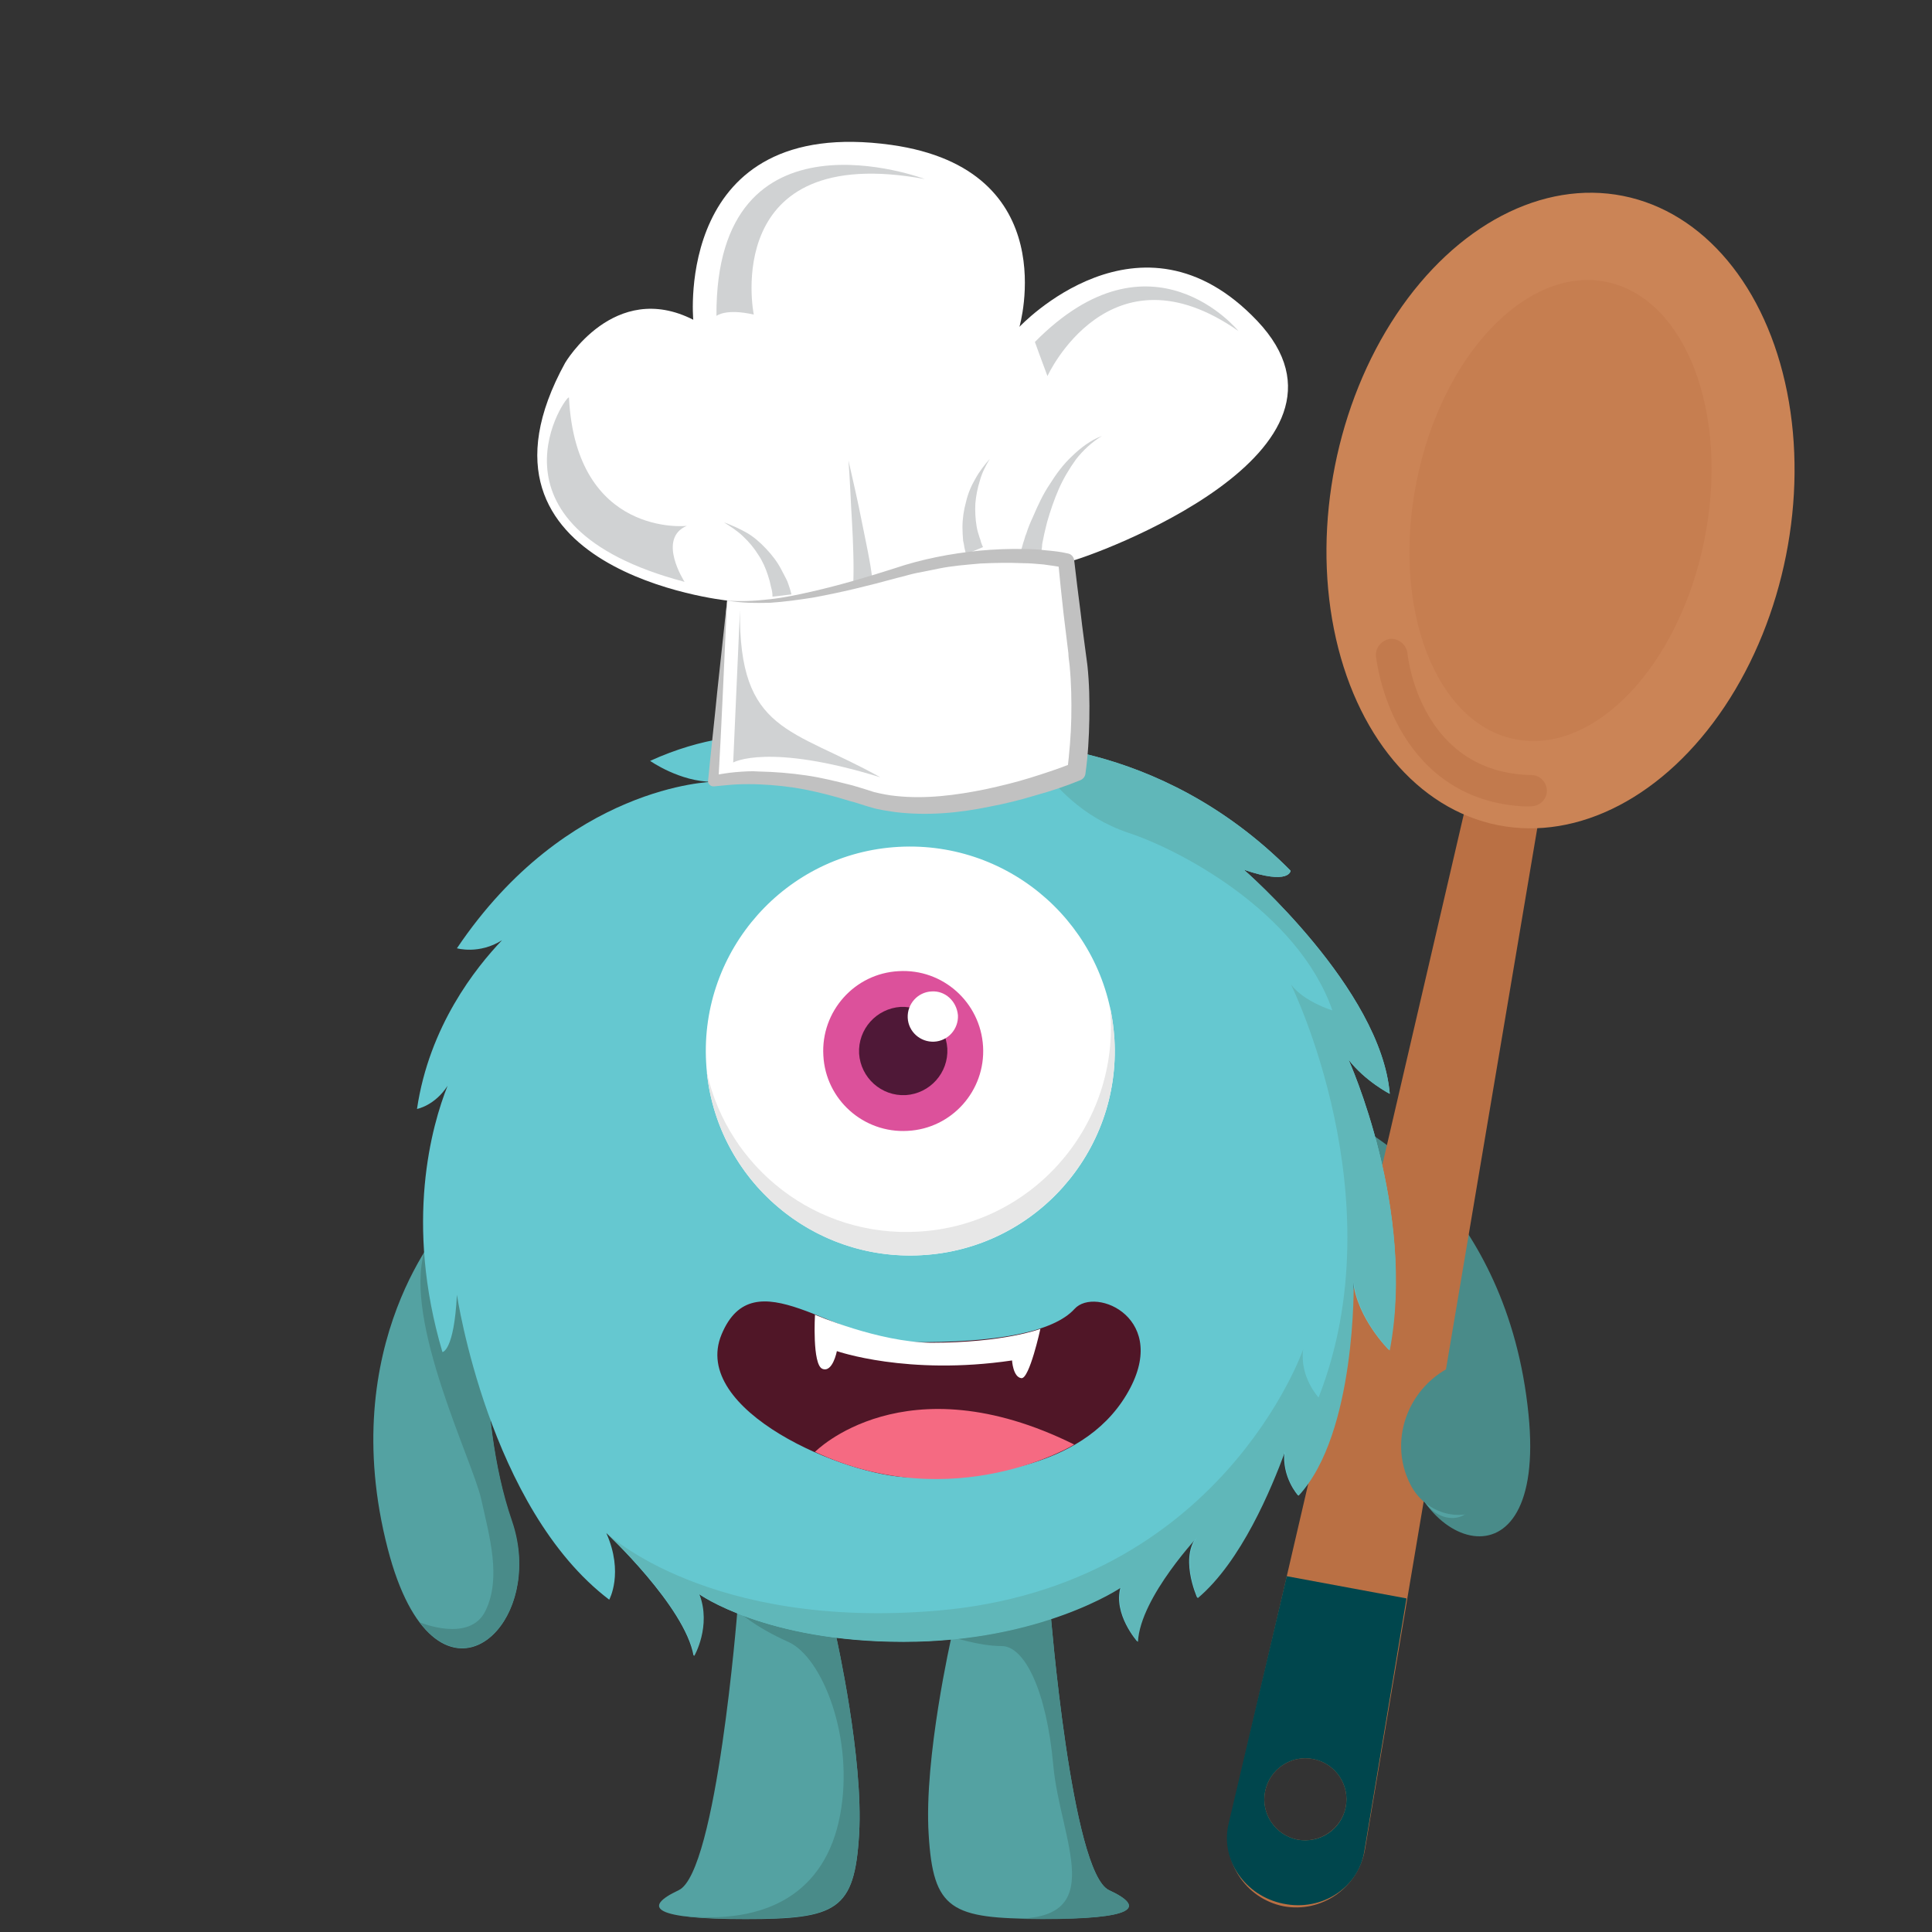 <?xml version="1.0" encoding="utf-8"?>
<!-- Generator: Adobe Illustrator 22.0.0, SVG Export Plug-In . SVG Version: 6.00 Build 0)  -->
<svg version="1.1" id="Layer_1" xmlns="http://www.w3.org/2000/svg" xmlns:xlink="http://www.w3.org/1999/xlink" x="0px" y="0px"
	 viewBox="0 0 600 600" style="enable-background:new 0 0 600 600;" xml:space="preserve">
<rect x="0" y="0" width="600" height="600" fill="#333333" stroke="none"/>
<style type="text/css">
	.st0{fill:#498B89;}
	.st1{fill:#54A2A2;}
	.st2{fill:#BA7044;}
	.st3{fill:#00464D;}
	.st4{fill:#CB8456;}
	.st5{opacity:0.5;}
	.st6{opacity:0.3;fill:#BA7044;enable-background:new    ;}
	.st7{fill:#65C8D0;}
	.st8{fill:#60B7B9;}
	.st9{fill:#501627;}
	.st10{fill:#F56A82;}
	.st11{fill:#FFFFFF;}
	.st12{fill:#E7E7E7;}
	.st13{fill:#DC519B;}
	.st14{fill:#4F1837;}
	.st15{fill:#D0D2D3;}
	.st16{fill:#C1C1C1;}
</style>
<path class="st0" d="M415.4,368.3l7.4-17.9c0,0,45.4,23.4,51.9,88.9c5.8,57.8-38.5,40.9-39.1,5.4C435,409,415.4,368.3,415.4,368.3z"
	/>
<path class="st1" d="M435.6,444.6c0.4,8.9,3,16.7,7.2,22.3c5.7,7.7,17,5.4,14.9-5.5c-0.8-4.1-2.6-13.5-6.6-18.4
	C444.5,434.8,435,433.1,435.6,444.6z"/>
<g>
	<g>
		<g>
			<path class="st2" d="M423.9,574.4l60.6-359.2l-20.2-4.1l-82.5,355.1c-2.6,11.7,4.9,23.4,16.8,25.8
				C410.4,594.2,421.8,586.3,423.9,574.4z M402.9,571.3c-6.9-1.4-11.4-8.1-10-15c1.4-6.9,8.1-11.4,15-10c6.9,1.4,11.4,8.1,10,15
				C416.5,568.1,409.8,572.6,402.9,571.3z"/>
		</g>
	</g>
	<g>
		<path class="st3" d="M423.7,575l13.1-78.6l-37.2-6.9l-18.1,77.1c-2.5,11.1,5.2,22.2,17,24.6l0,0
			C410.5,593.7,421.8,586.3,423.7,575z M402.9,571.3c-6.9-1.4-11.4-8.1-10-15c1.4-6.9,8.1-11.4,15-10c6.9,1.4,11.4,8.1,10,15
			C416.5,568.2,409.8,572.6,402.9,571.3z"/>
	</g>
	
		<ellipse transform="matrix(0.195 -0.981 0.981 0.195 234.566 602.918)" class="st4" cx="484.5" cy="158.6" rx="99.6" ry="71.4"/>
	<g class="st5">
		<path class="st2" d="M472.5,250.4c-20.7-1.4-31.8-13.6-37.6-23.8c-6.4-11.3-7.5-22.4-7.6-22.8c-0.2-2.7,1.8-5,4.4-5.4
			c2.7-0.2,5,1.8,5.4,4.4l0,0c0.1,1.5,4.2,37.2,38.5,37.9c2.7,0,4.8,2.3,4.8,4.9c0,2.7-2.3,4.8-4.9,4.8
			C474.4,250.5,473.4,250.4,472.5,250.4z"/>
	</g>
	
		<ellipse transform="matrix(0.195 -0.981 0.981 0.195 234.566 602.918)" class="st6" cx="484.5" cy="158.6" rx="72.4" ry="45.6"/>
</g>
<path class="st1" d="M151.6,393.8l-13.1-14.3c0,0-34.6,37.6-18.1,101.4c14.5,56.3,50.1,25.1,38.5-8.4
	C147.4,438.8,151.6,393.8,151.6,393.8z"/>
<path class="st0" d="M159,472.3c-11.6-33.6-7.4-78.6-7.4-78.6l-19.8-5c-6.5,21.6,14.8,64.6,17.6,76.7c2.7,12.1,6.3,24.6,1.4,34.8
	s-20.5,3.6-20.5,3.6C146.7,525.3,168.4,499.7,159,472.3z"/>
<path class="st1" d="M229,500.2c0,0-6.4,81.2-18.2,86.8c-11.7,5.5-7.6,9,20.7,9c28.4,0,33.9-2.7,35.3-26.3
	c1.4-23.6-7.1-61.3-7.1-61.3L229,500.2z"/>
<path class="st1" d="M344.4,587c-11.7-5.5-18.2-86.8-18.2-86.8l-30.7,8.1c0,0-8.6,37.7-7.1,61.3c1.4,23.6,6.9,26.3,35.3,26.3
	C352,596,356.2,592.5,344.4,587z"/>
<path class="st0" d="M260.9,563.7c-4.5,23.9-22.5,34.3-49.5,31.2c4.4,0.7,11,1,20.1,1c28.4,0,33.9-2.7,35.3-26.3
	c1.4-23.6-7.1-61.3-7.1-61.3l-30.7-8.1c0,0,5,4.9,15.8,9.7C255.4,514.6,265.4,539.9,260.9,563.7z"/>
<path class="st0" d="M327.1,548.2c2.1,23.3,18,48.8-13.8,47.6l0,0c3.1,0.1,6.5,0.2,10.4,0.2c28.4,0,32.6-3.5,20.7-9
	c-11.7-5.5-18.2-86.8-18.2-86.8l-30.7,8.1c0,0,8.4,2.9,15.6,2.9C318.1,511.2,325,524.8,327.1,548.2z"/>
<path class="st7" d="M418.8,329.1c5.2,6.7,12.8,10.6,12.8,10.6c-2.7-32.6-45.3-69.6-45.3-69.6c14.3,4.9,14.5,0.3,14.5,0.3
	c-41.6-42-89.9-39.4-89.9-39.4c4.9-0.4,8.3-6.6,8.3-6.6c-20.5-6.8-37.7,3.5-37.7,3.5s-20.4-5.4-27.8-15.6c0,0-6.5,12.9,5.5,19.4
	c0,0-24.9-10.2-57.3,4.6c0,0,9.2,6.5,19.4,6.5c0,0-45.2,0.9-79.4,51.7c0,0,6.9,2,14-2.5c-8.2,8.6-22.6,26.7-26.4,52.4
	c0,0,5.5-1,9.5-7.2c-4.9,12.3-13.5,42.5-1.6,82.7c0,0,3.6-0.2,4.5-17.8c0,0,9.9,66.3,47.3,94.7c0,0,4.6-8.3-0.9-20.7
	c0,0,24.4,22.8,27.1,38.1c0,0,5.4-9.3,1.6-19.2c0,0,20.5,14.8,63.4,14.8c42.9,0,67.6-16.9,67.6-16.9c-2.4,8.4,5.2,16.9,5.2,16.9
	c0.7-14,19.5-33.7,19.5-33.7c-7.1,6.5-0.9,20.1-0.9,20.1c13.5-11.4,22.8-33.9,27.1-45.5c-0.9,8.1,4.2,13.7,4.2,13.7
	c18-19.4,17.1-66.6,17.1-66.6c1.2,11.7,11.2,21.5,11.2,21.5C440,375.8,418.8,329.1,418.8,329.1z"/>
<path class="st8" d="M188.5,476.2c0,0,24.4,22.8,27.1,38.1c0,0,5.4-9.3,1.6-19.2c0,0,20.5,14.8,63.4,14.8s67.6-16.9,67.6-16.9
	c-2.4,8.4,5.2,16.9,5.2,16.9c0.7-14,19.5-33.7,19.5-33.7c-7.1,6.5-0.9,20.1-0.9,20.1c13.5-11.4,22.8-33.9,27.1-45.5
	c-0.9,8.1,4.2,13.7,4.2,13.7c18-19.4,17.1-66.6,17.1-66.6c1.2,11.7,11.2,21.5,11.2,21.5c8.3-43.7-12.8-90.3-12.8-90.3
	c5.2,6.7,12.8,10.6,12.8,10.6c-2.7-32.6-45.3-69.6-45.3-69.6c14.3,4.9,14.5,0.3,14.5,0.3C359.2,228.4,311,231,311,231
	s5-0.5,11.1,6.3c6,6.8,13.4,16.3,28.5,21.4c15,4.9,52.3,24,63.2,55.1c0,0-8.9-2.7-12.9-8.1c0,0,32.9,66.4,8.6,128.3
	c0,0-5.9-6.3-4.8-14.9c0,0-25.6,73.6-113.6,81.1C220.2,506.2,188.5,476.2,188.5,476.2z"/>
<g>
	<path class="st9" d="M282.7,416.8c26.6,0.3,44.5-3.1,51-10.3c6.5-7.2,30.3,3.1,16.1,26.7c-14.2,23.7-47.3,25.9-67.2,25.6
		c-19.9-0.3-68.4-20.7-58.5-44.4C234.2,390.2,259,416.5,282.7,416.8z"/>
	<path class="st10" d="M253.1,450.9c0,0,27.8-28.4,80.5-2.3C333.7,448.7,296.3,471.1,253.1,450.9z"/>
	<path class="st11" d="M253.1,408.3c0,0-0.9,15.5,2.3,16.8c3.2,1.3,4.5-5.5,4.5-5.5s21.9,7.7,54.4,2.9c0,0,0.3,5.2,2.9,5.5
		c2.5,0.3,5.9-15.3,5.9-15.3s-11.2,4.3-34,4.3C272.8,416.8,253.1,408.3,253.1,408.3z"/>
</g>
<g>
	<path class="st11" d="M346.1,322.8c2,35-24.8,65.1-59.8,67c-35,2-65.1-24.8-67-59.8c-2-35,24.8-65.1,59.8-67S344,287.8,346.1,322.8
		z"/>
	<path class="st12" d="M346.1,322.8c-0.2-3.5-0.7-7-1.4-10.3c0.1,1,0.2,2,0.2,3c2,35-24.8,65.1-59.8,67
		c-31.5,1.8-58.9-19.6-65.6-49.5c3.5,33.6,32.8,58.8,66.8,56.8C321.3,387.8,348.1,357.8,346.1,322.8z"/>
	<path class="st13" d="M305.3,325c0.8,13.7-9.7,25.5-23.4,26.2c-13.7,0.8-25.5-9.7-26.2-23.4c-0.8-13.7,9.7-25.5,23.4-26.2
		C292.8,300.8,304.5,311.3,305.3,325z"/>
	<path class="st14" d="M294.2,325.6c0.4,7.6-5.4,14-12.9,14.5c-7.6,0.4-14-5.4-14.5-12.9c-0.4-7.6,5.4-14,12.9-14.5
		C287.3,312.4,293.7,318.1,294.2,325.6z"/>
	<path class="st11" d="M297.5,315.3c0.2,4.3-3.1,8-7.4,8.2c-4.3,0.2-8-3.1-8.2-7.4c-0.2-4.3,3.1-8,7.4-8.2
		C293.5,307.6,297.1,310.9,297.5,315.3z"/>
</g>
<g>
	<g>
		<path class="st11" d="M225.8,186.5c0,0-85.9-9-50.3-73.8c0,0,15.2-25.9,39.8-13.4c0,0-6.1-63.7,61.5-54.3
			c54,7.6,39.8,56.5,39.8,56.5s37.5-40.1,73.8-1.9c38.5,40.6-50.7,73.1-58.6,74.9c0,0-14.2-7.2-41.8,0.5
			C234,190.8,225.8,186.5,225.8,186.5z"/>
	</g>
	<g>
		<path class="st15" d="M239.9,185.3c0-0.4,0-1-0.1-1.5c-0.1-0.5-0.2-1.1-0.4-1.7c-0.2-1.1-0.5-2.2-0.9-3.4c-0.7-2.2-1.7-4.5-3-6.4
			c-1.3-2.1-2.9-4-4.6-5.6c-1.7-1.7-3.9-3.1-6.1-4.5c2.4,0.9,4.7,1.9,7,3.2s4.2,3,6.1,5s3.5,4.1,4.7,6.4c0.6,1.2,1.3,2.4,1.9,3.7
			c0.2,0.6,0.5,1.3,0.7,2c0.2,0.6,0.4,1.3,0.6,2.1L239.9,185.3z"/>
	</g>
	<g>
		<path class="st15" d="M300,172.1c-0.2-0.9-0.4-1.5-0.5-2.1c-0.1-0.6-0.2-1.4-0.4-2.1c-0.1-1.4-0.2-2.7-0.2-4.1
			c0-2.7,0.4-5.4,1.1-7.9c0.6-2.6,1.6-5,2.9-7.2c1.2-2.2,2.9-4.4,4.5-6.2c-1.3,2.1-2.5,4.5-3.1,6.8c-0.7,2.2-1.2,4.7-1.4,7.1
			c-0.1,2.4,0,4.7,0.4,7.1c0.2,1.2,0.5,2.2,0.9,3.4c0.2,0.5,0.4,1.1,0.5,1.6c0.2,0.5,0.4,1.1,0.6,1.4L300,172.1z"/>
	</g>
	<g>
		<path class="st15" d="M317,171.8c0-0.2,0-0.4,0.1-0.5V171l0.1-0.4l0.2-0.7l0.4-1.4c0.4-1,0.5-1.9,0.9-2.7c0.6-1.9,1.3-3.6,2.1-5.3
			c1.5-3.5,3.1-7,5.2-10.1c2-3.2,4.2-6.2,7-8.8c2.7-2.6,5.7-4.9,9.2-6.2c-3.1,1.9-5.8,4.4-8,7.2c-2.1,2.9-4,6.1-5.4,9.3
			s-2.6,6.7-3.6,10.2c-0.4,1.7-0.9,3.5-1.2,5.2c-0.2,0.9-0.4,1.7-0.4,2.6l-0.2,1.3l-0.1,0.6v0.4v0.1c0,0,0-0.1,0-0.2H317L317,171.8
			L317,171.8z"/>
	</g>
	<g>
		<path class="st15" d="M265,181.1c0.1-3,0.1-6.2,0-9.4c-0.1-3.1-0.2-6.4-0.4-9.5c-0.4-6.4-0.6-12.8-1.1-19.2
			c1.4,6.2,2.9,12.6,4.1,18.8c0.6,3.1,1.3,6.2,1.9,9.4s1.2,6.2,1.5,9.7L265,181.1z"/>
	</g>
	<path class="st15" d="M176.7,123.5c-0.1-2.1-30,39.8,35.9,57.2c0,0-8.7-13.4,0.7-17.4C213.3,163.4,178.9,166.9,176.7,123.5z"/>
	<path class="st15" d="M287.2,55.6c0,0-65.1-24.6-64.7,42.5c0,0,2.9-2.4,11.6-0.4C234,97.5,223.5,43.9,287.2,55.6z"/>
	<path class="st15" d="M384.6,102.8c0,0-27-33.3-63.2,3.4c0,0,2.4,6.7,3.9,10.6C325.3,116.7,344.6,74.8,384.6,102.8z"/>
	<g>
		<path class="st11" d="M225.8,186.5l-4.4,55.7c0,0,18.8-4.5,47,5.1c25.8,8.7,65.8-8,65.8-8s2.5-18,0.4-34.7
			c-2.1-16.7-3.6-30.7-3.6-30.7s-22.8-5.1-52.9,4C248.4,186.8,234.2,187.5,225.8,186.5z"/>
		<path class="st16" d="M225.8,186.5l-1.3,28.4c-0.4,9.3-0.9,18.5-1.4,27.6l-2-1.6c2.6-0.5,5-0.9,7.3-1.1c2.5-0.2,4.9-0.4,7.3-0.2
			c4.9,0.1,9.8,0.5,14.6,1.2c4.9,0.7,9.6,1.9,14.4,3.1c2.4,0.7,4.7,1.4,6.8,2.1c2.1,0.5,4.5,1,6.7,1.2c9.2,1,18.6-0.2,27.9-2.1
			c4.6-1,9.2-2.1,13.7-3.5c4.5-1.4,9.1-2.9,13.3-4.6l-1.6,2.1c0.6-5.3,1.1-10.7,1.2-16.1c0.1-5.4,0-10.8-0.5-16.1
			c-0.1-1.3-0.4-2.7-0.4-4l-0.5-4.1l-1-8.2c-0.6-5.5-1.2-10.9-1.7-16.4l1.9,2.1c-2-0.4-4.2-0.7-6.4-1c-2.1-0.2-4.4-0.4-6.5-0.4
			c-4.4-0.2-8.7-0.1-13.1,0.1c-4.4,0.4-8.7,0.7-13.1,1.6c-2.1,0.4-4.4,0.9-6.5,1.3c-2.1,0.4-4.2,1.1-6.4,1.6
			c-8.7,2.4-17.3,4.5-26.1,6.1c-4.5,0.7-8.8,1.3-13.3,1.6C234.8,187.3,230.3,187.3,225.8,186.5z M225.8,186.5
			c4.5,0.4,8.8,0.1,13.3-0.4c4.5-0.5,8.7-1.4,13.1-2.4c8.7-2,17.2-4.5,25.6-7.2c8.6-2.9,17.5-4.6,26.5-5.5c4.5-0.4,9.1-0.6,13.6-0.5
			c2.2,0,4.5,0.1,6.8,0.4c2.2,0.2,4.5,0.4,7,1c1,0.2,1.7,1,1.9,2v0.1c0.6,5.4,1.3,10.8,2,16.3c0.6,5.4,1.4,10.8,2.1,16.3
			c0.6,5.6,0.7,11.2,0.6,16.8c-0.1,5.6-0.4,11.1-1.2,16.8l0,0c-0.1,1-0.7,1.7-1.6,2.1c-4.6,1.9-9.2,3.4-13.9,4.7
			c-4.6,1.4-9.4,2.6-14.2,3.5c-9.6,2-19.4,2.9-29.4,1.7c-2.5-0.4-5-0.7-7.3-1.4c-2.5-0.7-4.6-1.5-7-2.1c-4.5-1.4-9.1-2.6-13.7-3.5
			c-4.6-0.9-9.3-1.4-14.1-1.6c-2.4-0.1-4.6-0.1-7,0c-2.2,0.1-4.7,0.4-7,0.6h-0.1c-0.9,0.1-1.6-0.4-1.9-1.3c0-0.1,0-0.4,0-0.4
			c0.9-9.5,2-18.9,2.9-28.2L225.8,186.5z"/>
	</g>
	<path class="st15" d="M229.8,189.5l-2.1,47.3c0,0,10.8-6.2,45.7,4.6C245.9,226,229.4,227.7,229.8,189.5z"/>
</g>
<path class="st0" d="M461.5,429.8c-0.2-0.4,0-1.1,0-1.5c-0.1-3.8-4-6.5-7.7-5.2l0,0c-15.7,5.5-23.3,23.5-15.7,38.1
	C447.1,478.5,480.5,473.5,461.5,429.8z"/>
</svg>
